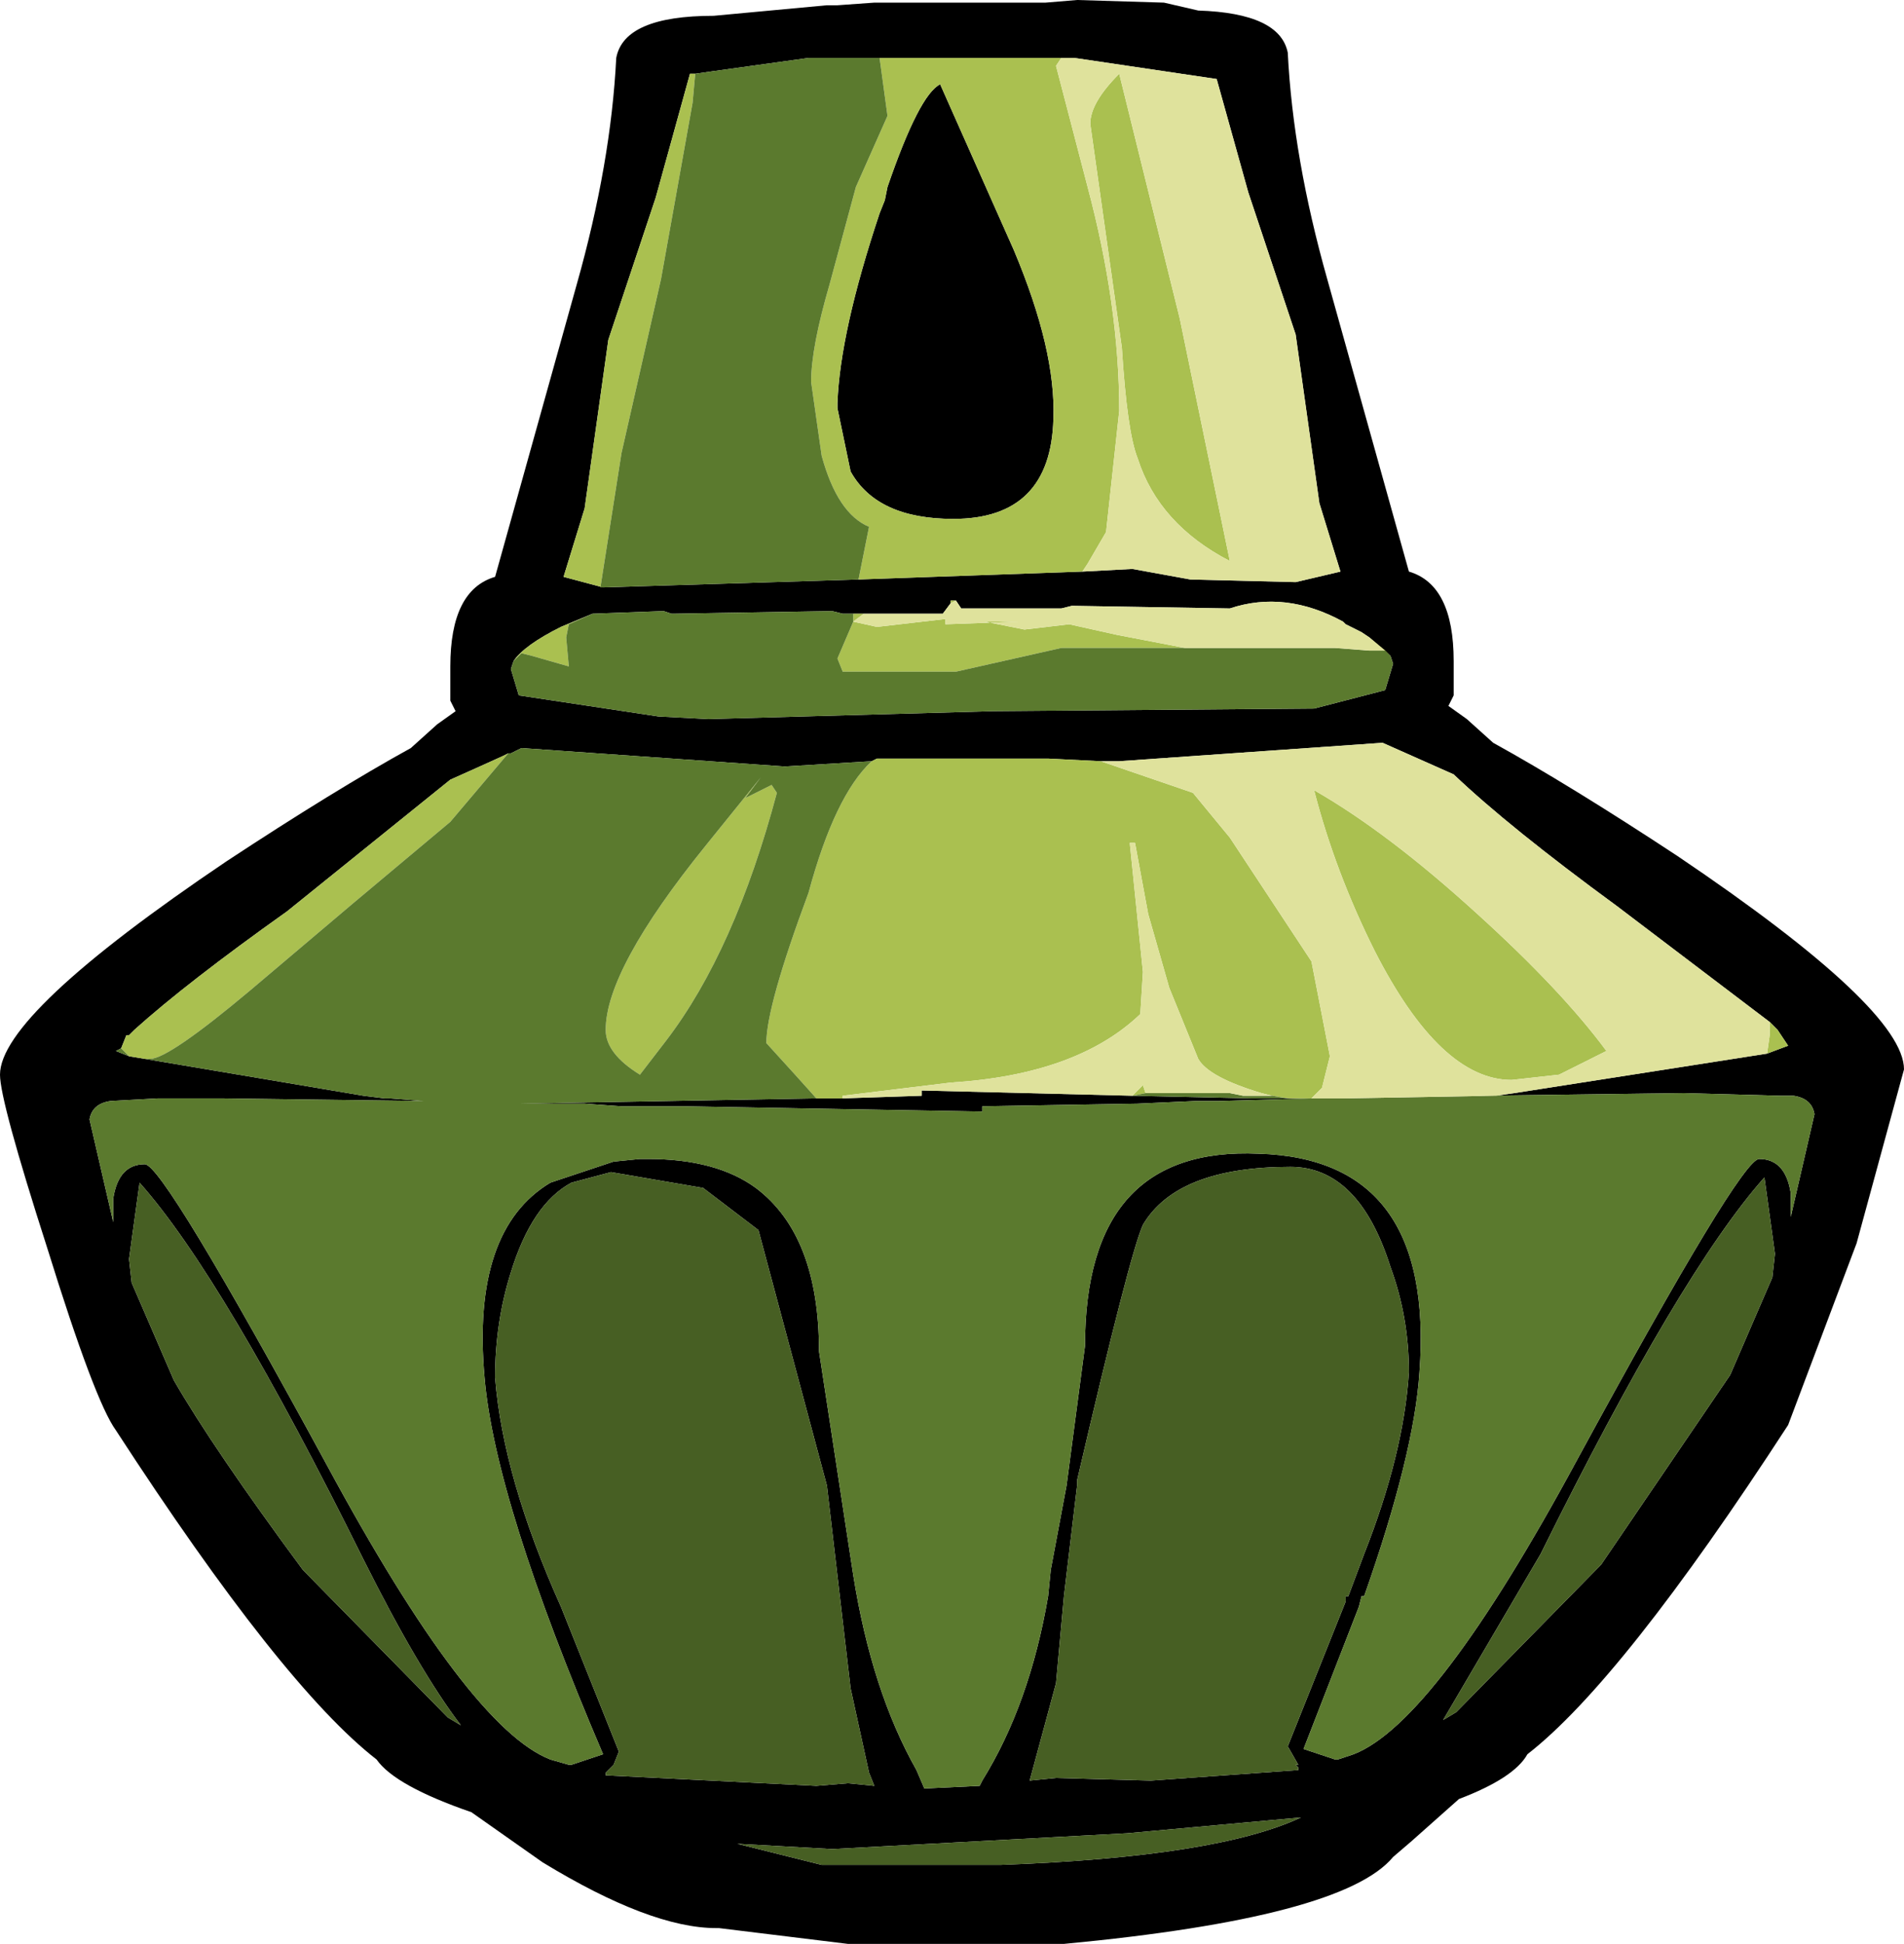 <?xml version="1.0" encoding="UTF-8" standalone="no"?>
<svg xmlns:ffdec="https://www.free-decompiler.com/flash" xmlns:xlink="http://www.w3.org/1999/xlink" ffdec:objectType="shape" height="36.9px" width="36.15px" xmlns="http://www.w3.org/2000/svg">
  <g transform="matrix(1.0, 0.0, 0.0, 1.0, -2.2, 4.3)">
    <path d="M18.8 -4.25 L22.05 -4.25 22.65 -4.3 24.3 -4.25 24.95 -4.1 Q26.5 -4.05 26.65 -3.3 26.75 -1.3 27.4 1.0 L28.95 6.55 Q29.8 6.8 29.8 8.25 L29.8 8.9 29.7 9.1 30.05 9.35 30.55 9.8 Q32.0 10.6 34.05 11.95 38.35 14.85 38.35 16.0 L37.45 19.3 36.15 22.75 Q33.0 27.6 31.2 29.0 30.95 29.45 29.9 29.85 L29.0 30.65 28.65 30.95 Q27.7 32.1 22.4 32.6 L18.3 32.6 15.85 32.3 15.8 32.3 Q14.55 32.3 12.5 31.05 L11.15 30.1 Q9.7 29.6 9.35 29.1 7.55 27.7 4.4 22.85 4.0 22.3 3.1 19.4 2.2 16.6 2.2 16.1 2.2 14.95 6.5 12.05 8.55 10.7 10.0 9.9 L10.5 9.45 10.85 9.2 10.75 9.0 10.75 8.35 Q10.75 6.9 11.6 6.65 L13.15 1.1 Q13.8 -1.2 13.9 -3.2 14.05 -4.0 15.75 -4.0 L17.9 -4.2 18.1 -4.2 18.8 -4.25 M15.4 -2.9 L15.3 -2.9 14.65 -0.55 13.75 2.15 13.3 5.35 12.9 6.65 13.65 6.85 18.5 6.7 22.75 6.55 23.7 6.5 24.8 6.7 26.8 6.75 27.65 6.55 27.25 5.25 26.8 2.05 25.9 -0.65 25.3 -2.8 22.6 -3.2 22.35 -3.2 18.9 -3.2 17.55 -3.2 15.75 -2.95 15.4 -2.9 M19.05 -0.75 Q19.65 -2.5 20.05 -2.7 L21.45 0.45 Q22.25 2.35 22.2 3.65 22.15 5.55 20.3 5.55 18.85 5.55 18.35 4.65 L18.1 3.45 18.1 3.35 Q18.15 2.0 18.9 -0.25 L19.0 -0.5 19.05 -0.75 M28.2 7.8 L28.05 7.7 27.85 7.6 27.75 7.55 27.7 7.5 Q26.6 6.9 25.55 7.25 L22.55 7.2 22.35 7.25 20.45 7.25 20.35 7.1 20.25 7.1 20.25 7.15 20.1 7.35 18.6 7.35 18.4 7.35 18.2 7.35 18.0 7.3 15.0 7.35 14.95 7.35 14.8 7.3 13.45 7.35 12.85 7.6 Q12.15 7.95 11.95 8.25 L11.9 8.4 12.05 8.9 14.7 9.3 15.65 9.35 21.05 9.2 27.15 9.15 28.5 8.8 28.65 8.3 28.6 8.15 28.2 7.8 M35.8 15.1 L32.9 12.9 Q30.85 11.4 29.8 10.4 L28.45 9.8 23.45 10.15 23.1 10.15 22.1 10.1 18.85 10.1 18.75 10.15 17.1 10.25 12.1 9.9 12.0 9.95 11.9 10.0 11.85 10.0 11.75 10.05 Q11.2 10.3 10.75 10.5 L7.65 13.0 Q5.75 14.35 4.75 15.25 L4.7 15.3 4.65 15.35 4.6 15.35 4.5 15.6 4.4 15.65 4.65 15.75 4.95 15.8 9.1 16.5 9.5 16.55 9.6 16.55 10.25 16.6 6.4 16.55 5.2 16.55 4.3 16.6 Q3.95 16.65 3.9 16.95 L4.2 18.25 4.35 18.9 4.35 18.45 Q4.45 17.8 4.95 17.8 5.3 17.8 8.4 23.5 11.1 28.5 12.65 29.1 L13.0 29.2 13.05 29.2 13.65 29.0 Q11.6 24.2 11.4 21.85 11.15 19.05 12.65 18.15 L13.85 17.75 14.35 17.7 14.5 17.7 Q15.8 17.7 16.55 18.25 17.75 19.15 17.75 21.35 L18.4 25.6 Q18.75 27.8 19.6 29.3 L19.75 29.65 20.8 29.6 20.85 29.5 Q21.75 28.05 22.1 26.0 L22.15 25.5 22.45 23.9 22.8 21.25 Q22.8 17.45 26.1 17.6 29.45 17.7 29.15 21.75 29.05 23.3 28.1 26.0 L28.05 26.0 28.0 26.2 26.95 28.9 27.55 29.1 27.6 29.1 27.75 29.05 27.9 29.0 Q29.45 28.4 32.15 23.4 35.25 17.7 35.6 17.7 36.1 17.7 36.2 18.35 L36.2 18.8 36.35 18.15 36.65 16.85 Q36.6 16.55 36.25 16.5 L36.0 16.5 34.15 16.45 30.3 16.5 30.6 16.5 30.95 16.45 35.75 15.7 36.15 15.55 35.95 15.25 35.8 15.1 M26.3 16.55 L27.1 16.55 25.35 16.6 24.9 16.6 23.8 16.65 20.85 16.7 20.85 16.8 15.2 16.7 14.0 16.7 13.3 16.65 12.05 16.65 17.7 16.55 18.2 16.55 19.7 16.5 19.7 16.4 23.7 16.5 25.95 16.55 26.3 16.55 M23.9 18.95 Q23.65 19.5 22.65 23.8 L22.65 23.9 22.4 26.0 22.25 27.65 21.75 29.5 22.25 29.45 24.05 29.5 26.85 29.3 26.85 29.25 26.8 29.2 26.85 29.2 26.65 28.85 27.75 26.1 27.75 26.0 27.8 26.0 28.1 25.2 Q28.85 23.3 28.95 21.75 28.95 20.7 28.6 19.75 28.0 17.85 26.7 17.85 24.55 17.85 23.9 18.95 M35.85 19.95 L35.9 19.5 35.7 18.05 Q34.1 19.85 31.45 25.2 L29.6 28.35 29.85 28.2 32.6 25.4 35.05 21.8 35.85 19.95 M4.7 20.05 L5.5 21.9 Q6.25 23.2 7.95 25.5 L10.7 28.3 10.95 28.45 Q10.15 27.4 9.1 25.3 6.45 19.95 4.85 18.15 L4.65 19.6 4.7 20.05 M13.05 18.15 Q12.3 18.55 11.9 19.85 11.6 20.8 11.6 21.85 11.75 23.75 12.85 26.2 L13.95 28.95 13.85 29.2 13.7 29.35 13.7 29.4 17.7 29.6 18.3 29.55 18.8 29.6 18.7 29.35 18.35 27.75 17.9 23.9 16.6 19.05 15.55 18.25 13.8 17.95 13.05 18.15 M18.0 30.8 L16.2 30.7 17.8 31.1 21.2 31.1 Q25.3 30.95 26.9 30.2 L23.6 30.5 18.0 30.8" fill="#000000" fill-rule="evenodd" stroke="none"/>
    <path d="M13.65 6.85 L12.9 6.65 13.3 5.35 13.75 2.15 14.65 -0.55 15.3 -2.9 15.4 -2.9 15.35 -2.35 14.75 1.0 14.0 4.3 13.6 6.85 13.65 6.85 M18.9 -3.2 L22.35 -3.2 22.25 -3.05 22.85 -0.75 Q23.45 1.5 23.45 3.5 L23.2 5.8 22.85 6.4 22.75 6.55 18.5 6.7 18.7 5.7 Q18.1 5.45 17.8 4.35 L17.6 2.95 Q17.6 2.3 17.95 1.1 L18.45 -0.75 19.05 -2.1 18.9 -3.2 M19.05 -0.75 L19.0 -0.5 18.9 -0.25 Q18.15 2.0 18.1 3.35 L18.1 3.45 18.35 4.65 Q18.85 5.55 20.3 5.55 22.15 5.55 22.2 3.65 22.25 2.35 21.45 0.45 L20.05 -2.7 Q19.65 -2.5 19.05 -0.75 M22.9 -1.95 Q22.9 -2.35 23.45 -2.9 L24.6 1.75 25.55 6.35 Q24.2 5.65 23.8 4.4 23.6 3.9 23.5 2.3 L22.9 -1.95 M18.4 7.5 L18.85 7.6 20.15 7.45 20.15 7.55 21.55 7.5 20.9 7.5 21.65 7.65 22.5 7.55 23.4 7.75 24.7 8.0 22.35 8.0 20.35 8.45 18.2 8.45 18.1 8.2 18.4 7.5 18.4 7.35 18.6 7.35 18.4 7.5 M28.5 8.05 L28.2 7.8 28.6 8.15 28.5 8.05 M20.35 7.1 L20.25 7.15 20.25 7.1 20.35 7.1 M13.45 7.35 L13.0 7.55 12.95 7.8 13.0 8.35 12.3 8.15 12.1 8.1 11.95 8.25 Q12.15 7.95 12.85 7.6 L13.45 7.35 M23.1 10.15 L24.85 10.75 25.55 11.6 27.1 13.95 27.45 15.75 27.3 16.35 27.1 16.55 26.3 16.55 26.65 16.55 26.35 16.5 26.15 16.45 Q25.15 16.15 24.95 15.8 L24.4 14.45 24.0 13.05 23.75 11.7 23.65 11.7 23.9 14.15 23.85 14.95 Q22.65 16.1 20.25 16.25 L18.2 16.5 18.2 16.55 17.7 16.55 17.25 16.05 16.75 15.5 Q16.75 14.8 17.55 12.65 18.05 10.8 18.75 10.15 L18.85 10.1 22.1 10.1 23.1 10.15 M35.75 15.7 L35.8 15.35 35.8 15.1 35.95 15.25 36.15 15.55 35.75 15.7 M11.85 10.0 L10.75 11.3 8.9 12.85 6.95 14.5 Q5.4 15.8 5.05 15.8 L4.95 15.8 4.65 15.75 4.5 15.6 4.6 15.35 4.65 15.35 4.7 15.3 4.75 15.25 Q5.75 14.35 7.65 13.0 L10.75 10.5 Q11.2 10.3 11.75 10.05 L11.85 10.0 M23.95 16.45 L23.7 16.5 23.9 16.3 23.95 16.45 M32.7 15.65 L31.8 16.1 30.9 16.2 Q29.55 16.2 28.3 13.75 27.55 12.25 27.15 10.7 28.55 11.5 30.25 13.05 31.85 14.5 32.7 15.65 M15.6 11.75 L16.65 10.45 16.35 10.85 16.85 10.6 16.95 10.75 Q16.15 13.75 14.85 15.45 L14.35 16.1 Q13.7 15.7 13.7 15.25 13.7 14.1 15.6 11.75" fill="#aac050" fill-rule="evenodd" stroke="none"/>
    <path d="M15.4 -2.9 L15.75 -2.95 17.55 -3.2 18.9 -3.2 19.05 -2.1 18.45 -0.75 17.95 1.1 Q17.6 2.3 17.6 2.95 L17.8 4.35 Q18.1 5.45 18.7 5.7 L18.5 6.7 13.65 6.85 13.6 6.85 14.0 4.3 14.75 1.0 15.35 -2.35 15.4 -2.9 M18.4 7.5 L18.1 8.2 18.2 8.45 20.35 8.45 22.35 8.0 24.7 8.0 27.55 8.0 28.2 8.05 28.5 8.05 28.6 8.15 28.65 8.3 28.5 8.8 27.15 9.15 21.05 9.2 15.65 9.35 14.7 9.3 12.05 8.9 11.9 8.4 11.95 8.25 12.1 8.1 12.3 8.15 13.0 8.35 12.95 7.8 13.0 7.55 13.45 7.35 14.8 7.3 14.95 7.35 15.0 7.35 18.0 7.3 18.2 7.35 18.4 7.35 18.4 7.5 M27.1 16.55 L27.45 16.55 27.75 16.55 30.6 16.5 30.3 16.5 34.15 16.45 36.0 16.5 36.25 16.5 Q36.6 16.55 36.65 16.85 L36.35 18.15 36.2 18.8 36.2 18.35 Q36.1 17.7 35.6 17.7 35.25 17.7 32.15 23.4 29.45 28.4 27.9 29.0 L27.75 29.05 27.6 29.1 27.55 29.1 26.95 28.9 28.0 26.2 28.05 26.0 28.1 26.0 Q29.05 23.3 29.15 21.75 29.45 17.7 26.1 17.6 22.8 17.45 22.8 21.25 L22.45 23.9 22.15 25.5 22.1 26.0 Q21.75 28.05 20.85 29.5 L20.8 29.6 19.75 29.65 19.6 29.3 Q18.75 27.8 18.4 25.6 L17.75 21.35 Q17.75 19.15 16.55 18.25 15.8 17.7 14.5 17.7 L14.35 17.7 13.85 17.75 12.65 18.15 Q11.15 19.05 11.4 21.85 11.6 24.2 13.65 29.0 L13.05 29.2 13.0 29.2 12.65 29.1 Q11.1 28.5 8.4 23.5 5.3 17.8 4.95 17.8 4.45 17.8 4.35 18.45 L4.35 18.9 4.2 18.25 3.9 16.95 Q3.95 16.65 4.3 16.6 L5.2 16.55 6.4 16.55 10.25 16.6 9.6 16.55 9.5 16.55 9.1 16.5 4.95 15.8 5.05 15.8 Q5.4 15.8 6.95 14.5 L8.9 12.85 10.75 11.3 11.85 10.0 11.9 10.0 12.0 9.95 12.1 9.9 17.1 10.25 18.75 10.15 Q18.05 10.8 17.55 12.65 16.75 14.8 16.75 15.5 L17.25 16.05 17.7 16.55 12.05 16.65 13.3 16.65 14.0 16.7 15.2 16.7 20.85 16.8 20.85 16.7 23.8 16.65 24.9 16.6 25.35 16.6 27.1 16.55 M26.35 16.5 L26.65 16.55 26.3 16.55 25.95 16.55 23.7 16.5 23.95 16.45 24.45 16.45 25.3 16.45 25.45 16.45 25.55 16.45 25.8 16.5 26.0 16.5 26.35 16.5 M4.5 15.6 L4.65 15.75 4.4 15.65 4.5 15.6 M15.6 11.75 Q13.7 14.1 13.7 15.25 13.7 15.7 14.35 16.1 L14.85 15.45 Q16.15 13.75 16.95 10.75 L16.85 10.6 16.35 10.85 16.65 10.45 15.6 11.75" fill="#5b7a2e" fill-rule="evenodd" stroke="none"/>
    <path d="M22.35 -3.2 L22.6 -3.2 25.3 -2.8 25.9 -0.65 26.8 2.05 27.25 5.25 27.65 6.55 26.8 6.75 24.8 6.7 23.7 6.5 22.75 6.55 22.85 6.4 23.2 5.8 23.45 3.5 Q23.45 1.5 22.85 -0.75 L22.25 -3.05 22.35 -3.2 M22.9 -1.95 L23.5 2.3 Q23.6 3.9 23.8 4.4 24.2 5.65 25.55 6.35 L24.6 1.75 23.45 -2.9 Q22.9 -2.35 22.9 -1.95 M24.7 8.0 L23.4 7.75 22.5 7.55 21.65 7.65 20.9 7.5 21.55 7.5 20.15 7.55 20.15 7.45 18.85 7.6 18.4 7.5 18.6 7.35 20.1 7.35 20.25 7.15 20.35 7.1 20.45 7.25 22.35 7.25 22.55 7.2 25.55 7.25 Q26.6 6.9 27.7 7.5 L27.75 7.55 27.85 7.6 28.05 7.7 28.2 7.8 28.5 8.05 28.2 8.05 27.55 8.0 24.7 8.0 M23.1 10.15 L23.45 10.15 28.45 9.8 29.8 10.4 Q30.85 11.4 32.9 12.9 L35.8 15.1 35.8 15.35 35.75 15.7 30.95 16.45 30.6 16.5 27.75 16.55 27.45 16.55 27.1 16.55 27.3 16.35 27.45 15.75 27.1 13.95 25.55 11.6 24.85 10.75 23.1 10.15 M18.2 16.55 L18.2 16.5 20.25 16.25 Q22.65 16.1 23.85 14.95 L23.9 14.15 23.65 11.7 23.75 11.7 24.0 13.05 24.4 14.45 24.95 15.8 Q25.15 16.15 26.15 16.45 L26.35 16.5 26.0 16.5 25.8 16.5 25.55 16.45 25.45 16.45 25.3 16.45 24.45 16.45 23.95 16.45 23.9 16.3 23.7 16.5 19.7 16.4 19.7 16.5 18.2 16.55 M32.7 15.65 Q31.85 14.5 30.25 13.05 28.55 11.5 27.15 10.7 27.55 12.25 28.3 13.75 29.55 16.2 30.9 16.2 L31.8 16.1 32.7 15.65" fill="#dfe29c" fill-rule="evenodd" stroke="none"/>
    <path d="M23.9 18.95 Q24.55 17.85 26.7 17.85 28.0 17.85 28.6 19.75 28.95 20.7 28.95 21.75 28.85 23.3 28.1 25.2 L27.8 26.0 27.75 26.0 27.75 26.1 26.65 28.85 26.85 29.2 26.8 29.2 26.85 29.25 26.85 29.3 24.05 29.5 22.25 29.45 21.75 29.5 22.25 27.65 22.4 26.0 22.65 23.9 22.65 23.8 Q23.65 19.5 23.9 18.95 M35.85 19.95 L35.05 21.8 32.6 25.4 29.85 28.2 29.6 28.35 31.45 25.2 Q34.1 19.85 35.7 18.05 L35.9 19.5 35.85 19.95 M13.05 18.15 L13.8 17.95 15.55 18.25 16.6 19.05 17.9 23.9 18.35 27.75 18.7 29.35 18.8 29.6 18.3 29.55 17.7 29.6 13.7 29.4 13.7 29.35 13.85 29.2 13.95 28.95 12.85 26.2 Q11.75 23.75 11.6 21.85 11.6 20.8 11.9 19.85 12.3 18.55 13.05 18.15 M4.7 20.05 L4.65 19.6 4.85 18.15 Q6.45 19.95 9.1 25.3 10.15 27.4 10.95 28.45 L10.7 28.3 7.95 25.5 Q6.25 23.2 5.5 21.9 L4.7 20.05 M18.0 30.8 L23.6 30.5 26.9 30.2 Q25.3 30.95 21.2 31.1 L17.8 31.1 16.2 30.7 18.0 30.8" fill="#475f23" fill-rule="evenodd" stroke="none"/>
  </g>
</svg>
